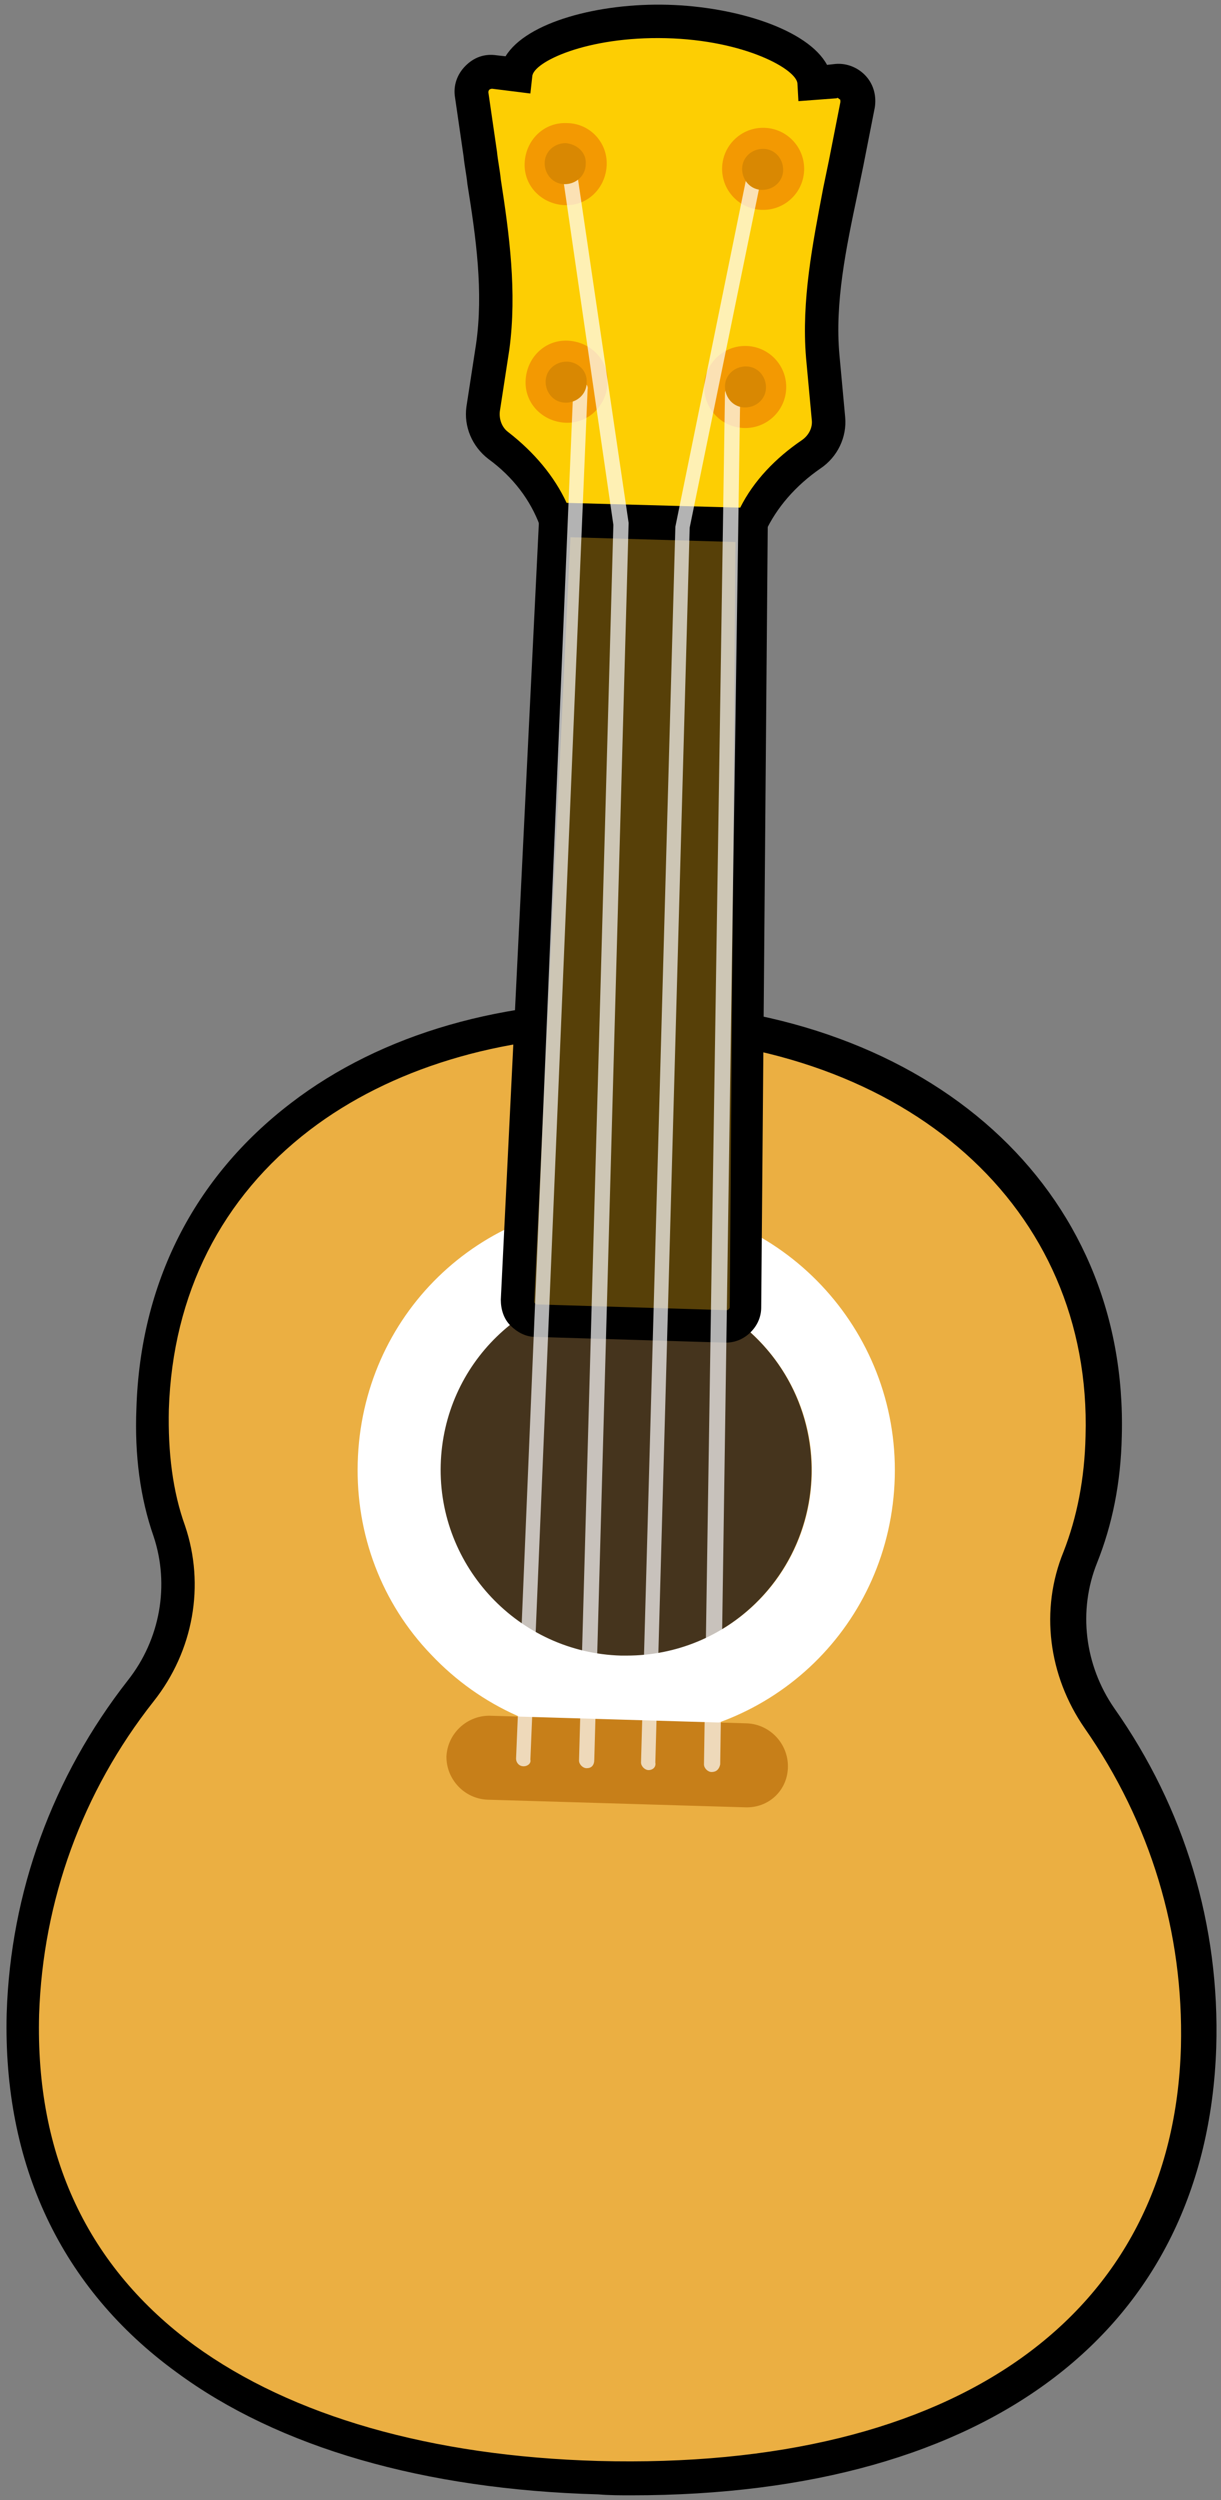 <?xml version="1.0" encoding="utf-8"?>
<!-- Generator: Adobe Illustrator 26.0.3, SVG Export Plug-In . SVG Version: 6.00 Build 0)  -->
<svg version="1.1" id="레이어_1" xmlns="http://www.w3.org/2000/svg" xmlns:xlink="http://www.w3.org/1999/xlink" x="0px"
	 y="0px" viewBox="0 0 128 262" style="enable-background:new 0 0 128 262;" xml:space="preserve">
<rect x="0" y="0" width="128" height="262" fill="#808080" stroke="none"/>
<g>
	<path style="fill:#EBAF42;" d="M115.2,180.1c-3.5-4.9-4.3-11.3-2-16.9c1.5-3.7,2.3-7.9,2.5-12.7c0.7-26.4-21.1-42.9-48.7-43.7
		c-27.5-0.8-50.3,14.5-51,40.9c-0.1,4.8,0.5,9,1.8,12.8c1.9,5.7,0.8,12-3,16.7c-7.4,9.4-12,21.1-12.3,33.9
		c-0.9,32.6,26.3,47.6,60.3,48.6c34,1,62-12.6,62.9-45.1C126,201.8,122.1,189.9,115.2,180.1z"/>
	<path d="M66.2,261.5c-1.2,0-2.3,0-3.5-0.1c-18.2-0.5-33.5-4.9-44.2-12.8c-12.1-8.8-18.2-21.8-17.8-37.6
		c0.4-12.7,4.8-24.8,12.7-34.9c3.4-4.3,4.4-10,2.7-15.1c-1.4-4-2-8.5-1.8-13.4c0.4-13.1,6-24.2,16.2-32c9.5-7.3,22.5-11,36.7-10.6
		c30.4,0.9,51.1,19.6,50.4,45.5c-0.1,4.9-1,9.3-2.6,13.3c-2,5-1.3,10.7,1.8,15.2l0,0c7.4,10.5,11.1,22.8,10.7,35.6
		C126.5,244.1,103.8,261.5,66.2,261.5z M65,108.5c-12.6,0-24.1,3.5-32.5,9.9c-9.3,7.1-14.4,17.2-14.8,29.3
		c-0.1,4.5,0.4,8.6,1.7,12.2c2.1,6.2,0.9,13.1-3.3,18.4c-7.5,9.5-11.6,20.9-12,32.8c-0.4,14.8,5.1,26.5,16.3,34.7
		c10.2,7.4,24.8,11.6,42.3,12.1c37.5,1,60.3-15.2,61.1-43.4c0.3-12-3.2-23.5-10.1-33.4c-3.8-5.5-4.7-12.4-2.2-18.5
		c1.4-3.6,2.2-7.6,2.3-12.1c0.7-23.9-18.6-41.1-47-41.9C66.3,108.6,65.6,108.5,65,108.5z"/>
</g>
<g>
	
		<ellipse transform="matrix(0.97 -0.244 0.244 0.97 -35.636 20.703)" style="fill:#45341D;" cx="65.6" cy="154" rx="19.5" ry="19.5"/>
</g>
<g>
	<path style="fill:#FFFFFF;" d="M65.6,134.6c0.2,0,0.4,0,0.6,0c10.7,0.3,19.2,9.3,18.9,20c-0.3,10.6-8.9,18.9-19.4,18.9
		c-0.2,0-0.4,0-0.6,0c-10.7-0.3-19.2-9.3-18.9-20C46.5,142.9,55.1,134.6,65.6,134.6 M65.6,125.9C65.6,125.9,65.6,125.9,65.6,125.9
		c-15.4,0-27.7,12-28.1,27.4c-0.2,7.5,2.5,14.7,7.7,20.1c5.2,5.5,12.2,8.6,19.7,8.8c0.3,0,0.5,0,0.8,0c15.3,0,27.7-12,28.1-27.4
		c0.4-15.5-11.8-28.5-27.4-28.9C66.2,125.9,65.9,125.9,65.6,125.9L65.6,125.9z"/>
</g>
<g>
	<path style="fill:#574008;" d="M76,138.9l-19.9-0.6c-1.1,0-2-1-1.9-2.1l4-81.9L78.7,55l-0.6,82C78,138.1,77.1,139,76,138.9z"/>
	<path d="M76.1,140.7c0,0-0.1,0-0.1,0l-19.9-0.6c-1,0-1.9-0.5-2.6-1.2c-0.7-0.7-1-1.7-1-2.7l4.1-83.6l23.9,0.7L79.8,137
		c0,1-0.4,1.9-1.1,2.6C78,140.3,77.1,140.7,76.1,140.7z M59.8,56.3L56,136.4c0,0.1,0,0.1,0.1,0.2c0,0,0.1,0.1,0.2,0.1l19.9,0.6
		c0,0,0.1,0,0.2-0.1c0,0,0.1-0.1,0.1-0.2l0.6-80.2L59.8,56.3z"/>
</g>
<g>
	<path style="fill:#C77F19;" d="M78.1,189.4l-27-0.8c-2.4-0.1-4.3-2.1-4.3-4.5l0,0c0.1-2.4,2.1-4.3,4.5-4.3l27,0.8
		c2.4,0.1,4.3,2.1,4.3,4.5l0,0C82.6,187.6,80.6,189.5,78.1,189.4z"/>
</g>
<g>
	<path style="fill:#FDCE03;" d="M88.7,17.2l1.2-6.1c0.3-1.4-0.8-2.7-2.3-2.6l-2.2,0.2c-0.2-3.3-7.7-6.2-15.5-6.4
		C62.2,2,54.4,4.5,54.1,7.8l-2.2-0.3c-1.4-0.2-2.6,1-2.4,2.4l0.9,6.2c0.9,6.7,2.3,13.5,1.3,20.2l-1,6.5c-0.2,1.5,0.4,3,1.6,3.9l0,0
		c2.8,2.1,4.9,4.8,6,7.8L78.7,55c1.3-2.9,3.5-5.5,6.4-7.4l0,0c1.2-0.8,1.9-2.3,1.8-3.8l-0.6-6.5C85.7,30.6,87.4,23.9,88.7,17.2z"/>
	<path d="M79.8,56.8L57,56.2l-0.4-1.1c-1-2.7-2.8-5.1-5.4-7c-1.7-1.3-2.6-3.4-2.3-5.5l1-6.5c0.8-5.5,0-11.2-0.9-16.8
		c-0.1-1-0.3-1.9-0.4-2.9l-0.9-6.2c-0.2-1.2,0.2-2.4,1.1-3.3c0.9-0.9,2-1.3,3.3-1.1l0.9,0.1c2.2-3.6,9.8-5.6,17-5.4
		c7.2,0.2,14.7,2.6,16.7,6.3l0.9-0.1c1.2-0.1,2.4,0.4,3.2,1.3c0.8,0.9,1.1,2.1,0.9,3.3l-1.2,6.1c-0.2,1-0.4,1.9-0.6,2.9
		C88.7,26,87.5,31.7,88,37.2l0.6,6.5c0.2,2.1-0.8,4.2-2.6,5.4c-2.6,1.8-4.6,4.1-5.8,6.7L79.8,56.8z M59.4,52.7l18.2,0.5
		c1.4-2.8,3.7-5.2,6.5-7.1c0.7-0.5,1.1-1.3,1-2.1l-0.6-6.5c-0.5-6,0.7-12,1.8-17.8c0.2-1,0.4-1.9,0.6-2.9v0l1.2-6.1
		c0-0.2,0-0.3-0.1-0.3c-0.1-0.1-0.2-0.2-0.3-0.1l-4,0.3l-0.1-1.8C83.6,7.3,78.1,4.2,69.8,4c-8.3-0.2-13.9,2.5-14,4l-0.2,1.8l-4-0.5
		c-0.2,0-0.3,0.1-0.3,0.1c-0.1,0.1-0.1,0.2-0.1,0.3l0.9,6.2c0.1,1,0.3,1.9,0.4,2.9c0.9,5.8,1.7,11.8,0.9,17.8l-1,6.5
		c-0.1,0.8,0.2,1.7,0.9,2.2C56,47.4,58.1,49.9,59.4,52.7z"/>
</g>
<g>
	<path style="fill:#F39902;" d="M63.6,17.3c-0.1,2.4-2,4.3-4.4,4.2c-2.4-0.1-4.3-2-4.2-4.4c0.1-2.4,2-4.3,4.4-4.2
		C61.8,12.9,63.7,14.9,63.6,17.3z"/>
</g>
<g>
	
		<ellipse transform="matrix(0.727 -0.687 0.687 0.727 9.681 59.786)" style="fill:#F39902;" cx="80" cy="17.7" rx="4.3" ry="4.3"/>
</g>
<g>
	
		<ellipse transform="matrix(0.727 -0.687 0.687 0.727 -6.482 64.767)" style="fill:#F39902;" cx="78.1" cy="40.5" rx="4.3" ry="4.3"/>
</g>
<g>
	<path style="fill:#F39902;" d="M63.7,40.1c-0.1,2.4-2,4.3-4.4,4.2c-2.4-0.1-4.3-2-4.2-4.4c0.1-2.4,2-4.3,4.4-4.2
		C61.9,35.8,63.8,37.7,63.7,40.1z"/>
</g>
<g style="opacity:0.7;">
	<path style="fill:#FFFFFF;" d="M54.9,185.1C54.9,185.1,54.9,185.1,54.9,185.1c-0.5,0-0.8-0.4-0.8-0.8l6-143.6
		c0-0.4,0.4-0.8,0.8-0.7c0.4,0,0.8,0.4,0.7,0.8l-6,143.6C55.7,184.8,55.3,185.1,54.9,185.1z"/>
</g>
<g style="opacity:0.7;">
	<path style="fill:#FFFFFF;" d="M61.5,185.3C61.5,185.3,61.5,185.3,61.5,185.3c-0.4,0-0.8-0.4-0.8-0.8l3.6-129.5l-5.5-37.9
		c-0.1-0.4,0.2-0.8,0.6-0.9c0.4-0.1,0.8,0.2,0.9,0.6l5.6,38l-3.6,129.6C62.3,185,62,185.3,61.5,185.3z"/>
</g>
<g style="opacity:0.7;">
	<path style="fill:#FFFFFF;" d="M74.6,185.7C74.6,185.7,74.6,185.7,74.6,185.7c-0.4,0-0.8-0.4-0.8-0.8L76,41.2
		c0-0.4,0.4-0.7,0.8-0.8c0.4,0,0.8,0.4,0.8,0.8l-2.1,143.7C75.4,185.4,75.1,185.7,74.6,185.7z"/>
</g>
<g style="opacity:0.7;">
	<path style="fill:#FFFFFF;" d="M68,185.5C68,185.5,68,185.5,68,185.5c-0.4,0-0.8-0.4-0.8-0.8l3.6-129.5l7.7-37.8
		c0.1-0.4,0.5-0.7,0.9-0.6c0.4,0.1,0.7,0.5,0.6,0.9l-7.7,37.6l-3.6,129.4C68.8,185.2,68.4,185.5,68,185.5z"/>
</g>
<g>
	<path style="fill:#D98802;" d="M61.4,17.2c0,1.2-1,2.1-2.2,2.1c-1.2,0-2.1-1-2.1-2.2c0-1.2,1-2.1,2.2-2.1
		C60.5,15.1,61.5,16,61.4,17.2z"/>
</g>
<g>
	<path style="fill:#D98802;" d="M82.1,17.8c0,1.2-1,2.1-2.2,2.1c-1.2,0-2.1-1-2.1-2.2c0-1.2,1-2.1,2.2-2.1
		C81.2,15.6,82.1,16.6,82.1,17.8z"/>
</g>
<g>
	<path style="fill:#D98802;" d="M80.3,40.6c0,1.2-1,2.1-2.2,2.1c-1.2,0-2.1-1-2.1-2.2c0-1.2,1-2.1,2.2-2.1
		C79.4,38.4,80.3,39.4,80.3,40.6z"/>
</g>
<g>
	<path style="fill:#D98802;" d="M61.5,40.1c0,1.2-1,2.1-2.2,2.1c-1.2,0-2.1-1-2.1-2.2c0-1.2,1-2.1,2.2-2.1
		C60.6,37.9,61.6,38.9,61.5,40.1z"/>
</g>
</svg>
